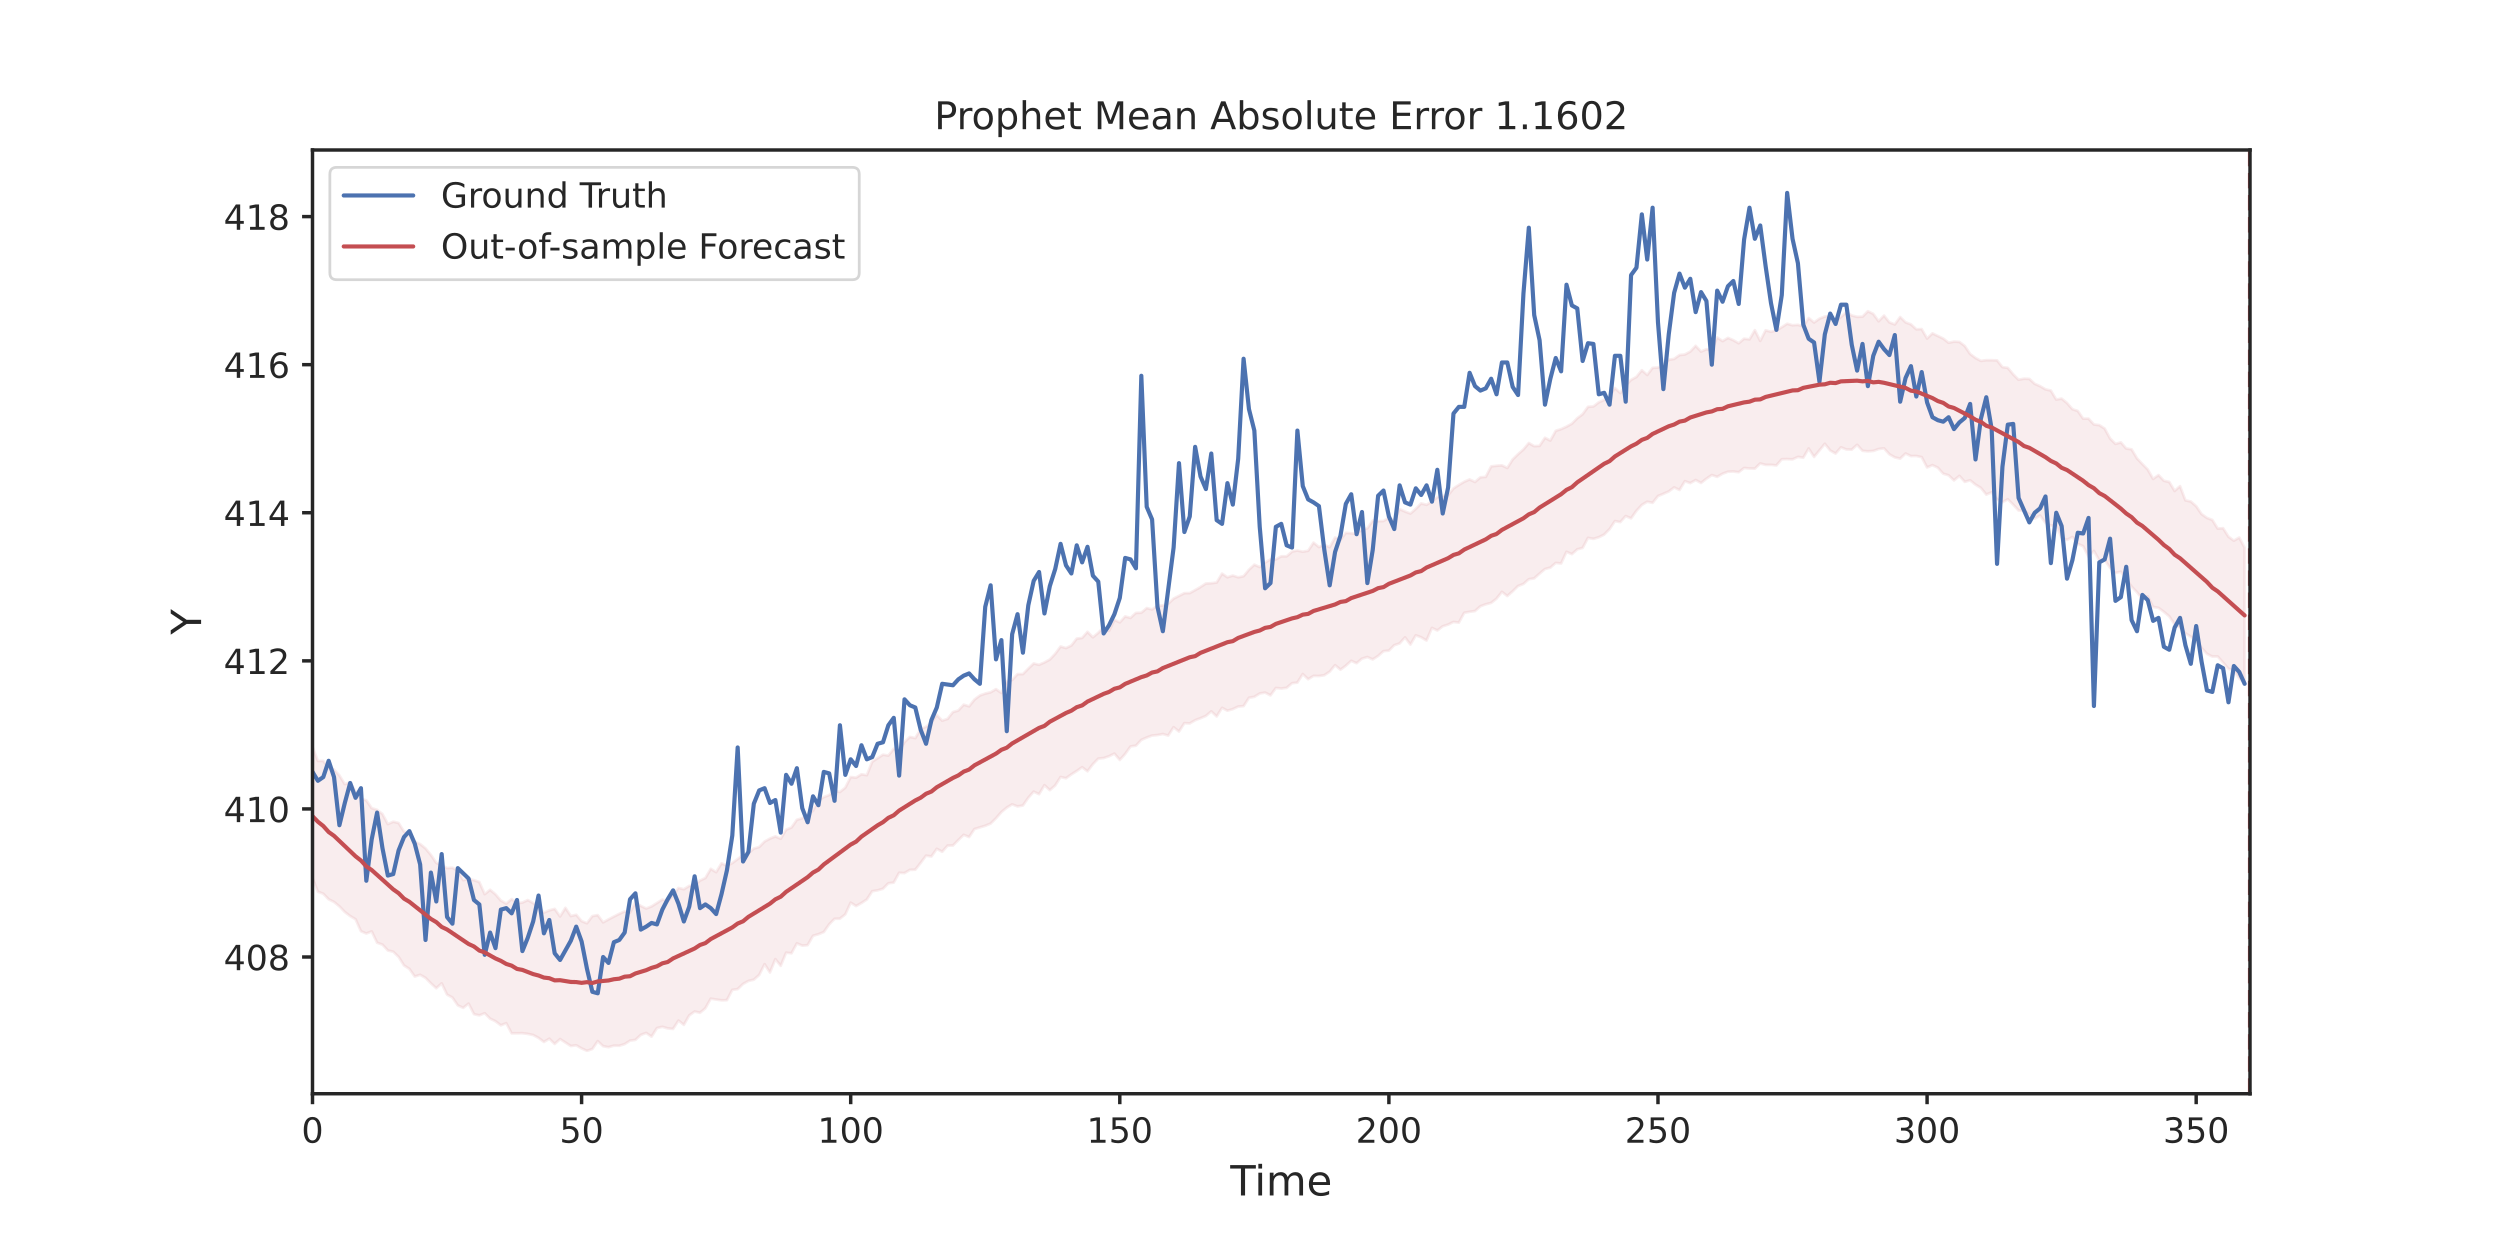 <?xml version="1.0" encoding="utf-8" standalone="no"?>
<!DOCTYPE svg PUBLIC "-//W3C//DTD SVG 1.1//EN"
  "http://www.w3.org/Graphics/SVG/1.1/DTD/svg11.dtd">
<!-- Created with matplotlib (https://matplotlib.org/) -->
<svg height="360pt" version="1.1" viewBox="0 0 720 360" width="720pt" xmlns="http://www.w3.org/2000/svg" xmlns:xlink="http://www.w3.org/1999/xlink">
 <defs>
  <style type="text/css">*{stroke-linecap:butt;stroke-linejoin:round;}</style>
 </defs>
 <g id="figure_1">
  <g id="patch_1">
   <path d="M 0 360 
L 720 360 
L 720 0 
L 0 0 
z
" style="fill:#ffffff;"/>
  </g>
  <g id="axes_1">
   <g id="patch_2">
    <path d="M 90 315 
L 648 315 
L 648 43.2 
L 90 43.2 
z
" style="fill:#ffffff;"/>
   </g>
   <g id="matplotlib.axis_1">
    <g id="xtick_1">
     <g id="line2d_1">
      <defs>
       <path d="M 0 0 
L 0 3 
" id="m028493f2c7" style="stroke:#262626;"/>
      </defs>
      <g>
       <use style="fill:#262626;stroke:#262626;" x="90" xlink:href="#m028493f2c7" y="315"/>
      </g>
     </g>
     <g id="text_1">
      <!-- 0 -->
      <g style="fill:#262626;" transform="translate(86.819 329.098)scale(0.1 -0.1)">
       <defs>
        <path d="M 31.781 66.406 
Q 24.172 66.406 20.328 58.906 
Q 16.5 51.422 16.5 36.375 
Q 16.5 21.391 20.328 13.891 
Q 24.172 6.391 31.781 6.391 
Q 39.453 6.391 43.281 13.891 
Q 47.125 21.391 47.125 36.375 
Q 47.125 51.422 43.281 58.906 
Q 39.453 66.406 31.781 66.406 
z
M 31.781 74.219 
Q 44.047 74.219 50.516 64.516 
Q 56.984 54.828 56.984 36.375 
Q 56.984 17.969 50.516 8.266 
Q 44.047 -1.422 31.781 -1.422 
Q 19.531 -1.422 13.062 8.266 
Q 6.594 17.969 6.594 36.375 
Q 6.594 54.828 13.062 64.516 
Q 19.531 74.219 31.781 74.219 
z
" id="DejaVuSans-48"/>
       </defs>
       <use xlink:href="#DejaVuSans-48"/>
      </g>
     </g>
    </g>
    <g id="xtick_2">
     <g id="line2d_2">
      <g>
       <use style="fill:#262626;stroke:#262626;" x="167.5" xlink:href="#m028493f2c7" y="315"/>
      </g>
     </g>
     <g id="text_2">
      <!-- 50 -->
      <g style="fill:#262626;" transform="translate(161.137 329.098)scale(0.1 -0.1)">
       <defs>
        <path d="M 10.797 72.906 
L 49.516 72.906 
L 49.516 64.594 
L 19.828 64.594 
L 19.828 46.734 
Q 21.969 47.469 24.109 47.828 
Q 26.266 48.188 28.422 48.188 
Q 40.625 48.188 47.75 41.5 
Q 54.891 34.812 54.891 23.391 
Q 54.891 11.625 47.562 5.094 
Q 40.234 -1.422 26.906 -1.422 
Q 22.312 -1.422 17.547 -0.641 
Q 12.797 0.141 7.719 1.703 
L 7.719 11.625 
Q 12.109 9.234 16.797 8.062 
Q 21.484 6.891 26.703 6.891 
Q 35.156 6.891 40.078 11.328 
Q 45.016 15.766 45.016 23.391 
Q 45.016 31 40.078 35.438 
Q 35.156 39.891 26.703 39.891 
Q 22.75 39.891 18.812 39.016 
Q 14.891 38.141 10.797 36.281 
z
" id="DejaVuSans-53"/>
       </defs>
       <use xlink:href="#DejaVuSans-53"/>
       <use x="63.623" xlink:href="#DejaVuSans-48"/>
      </g>
     </g>
    </g>
    <g id="xtick_3">
     <g id="line2d_3">
      <g>
       <use style="fill:#262626;stroke:#262626;" x="245" xlink:href="#m028493f2c7" y="315"/>
      </g>
     </g>
     <g id="text_3">
      <!-- 100 -->
      <g style="fill:#262626;" transform="translate(235.456 329.098)scale(0.1 -0.1)">
       <defs>
        <path d="M 12.406 8.297 
L 28.516 8.297 
L 28.516 63.922 
L 10.984 60.406 
L 10.984 69.391 
L 28.422 72.906 
L 38.281 72.906 
L 38.281 8.297 
L 54.391 8.297 
L 54.391 0 
L 12.406 0 
z
" id="DejaVuSans-49"/>
       </defs>
       <use xlink:href="#DejaVuSans-49"/>
       <use x="63.623" xlink:href="#DejaVuSans-48"/>
       <use x="127.246" xlink:href="#DejaVuSans-48"/>
      </g>
     </g>
    </g>
    <g id="xtick_4">
     <g id="line2d_4">
      <g>
       <use style="fill:#262626;stroke:#262626;" x="322.5" xlink:href="#m028493f2c7" y="315"/>
      </g>
     </g>
     <g id="text_4">
      <!-- 150 -->
      <g style="fill:#262626;" transform="translate(312.956 329.098)scale(0.1 -0.1)">
       <use xlink:href="#DejaVuSans-49"/>
       <use x="63.623" xlink:href="#DejaVuSans-53"/>
       <use x="127.246" xlink:href="#DejaVuSans-48"/>
      </g>
     </g>
    </g>
    <g id="xtick_5">
     <g id="line2d_5">
      <g>
       <use style="fill:#262626;stroke:#262626;" x="400" xlink:href="#m028493f2c7" y="315"/>
      </g>
     </g>
     <g id="text_5">
      <!-- 200 -->
      <g style="fill:#262626;" transform="translate(390.456 329.098)scale(0.1 -0.1)">
       <defs>
        <path d="M 19.188 8.297 
L 53.609 8.297 
L 53.609 0 
L 7.328 0 
L 7.328 8.297 
Q 12.938 14.109 22.625 23.891 
Q 32.328 33.688 34.812 36.531 
Q 39.547 41.844 41.422 45.531 
Q 43.312 49.219 43.312 52.781 
Q 43.312 58.594 39.234 62.25 
Q 35.156 65.922 28.609 65.922 
Q 23.969 65.922 18.812 64.312 
Q 13.672 62.703 7.812 59.422 
L 7.812 69.391 
Q 13.766 71.781 18.938 73 
Q 24.125 74.219 28.422 74.219 
Q 39.75 74.219 46.484 68.547 
Q 53.219 62.891 53.219 53.422 
Q 53.219 48.922 51.531 44.891 
Q 49.859 40.875 45.406 35.406 
Q 44.188 33.984 37.641 27.219 
Q 31.109 20.453 19.188 8.297 
z
" id="DejaVuSans-50"/>
       </defs>
       <use xlink:href="#DejaVuSans-50"/>
       <use x="63.623" xlink:href="#DejaVuSans-48"/>
       <use x="127.246" xlink:href="#DejaVuSans-48"/>
      </g>
     </g>
    </g>
    <g id="xtick_6">
     <g id="line2d_6">
      <g>
       <use style="fill:#262626;stroke:#262626;" x="477.5" xlink:href="#m028493f2c7" y="315"/>
      </g>
     </g>
     <g id="text_6">
      <!-- 250 -->
      <g style="fill:#262626;" transform="translate(467.956 329.098)scale(0.1 -0.1)">
       <use xlink:href="#DejaVuSans-50"/>
       <use x="63.623" xlink:href="#DejaVuSans-53"/>
       <use x="127.246" xlink:href="#DejaVuSans-48"/>
      </g>
     </g>
    </g>
    <g id="xtick_7">
     <g id="line2d_7">
      <g>
       <use style="fill:#262626;stroke:#262626;" x="555" xlink:href="#m028493f2c7" y="315"/>
      </g>
     </g>
     <g id="text_7">
      <!-- 300 -->
      <g style="fill:#262626;" transform="translate(545.456 329.098)scale(0.1 -0.1)">
       <defs>
        <path d="M 40.578 39.312 
Q 47.656 37.797 51.625 33 
Q 55.609 28.219 55.609 21.188 
Q 55.609 10.406 48.188 4.484 
Q 40.766 -1.422 27.094 -1.422 
Q 22.516 -1.422 17.656 -0.516 
Q 12.797 0.391 7.625 2.203 
L 7.625 11.719 
Q 11.719 9.328 16.594 8.109 
Q 21.484 6.891 26.812 6.891 
Q 36.078 6.891 40.938 10.547 
Q 45.797 14.203 45.797 21.188 
Q 45.797 27.641 41.281 31.266 
Q 36.766 34.906 28.719 34.906 
L 20.219 34.906 
L 20.219 43.016 
L 29.109 43.016 
Q 36.375 43.016 40.234 45.922 
Q 44.094 48.828 44.094 54.297 
Q 44.094 59.906 40.109 62.906 
Q 36.141 65.922 28.719 65.922 
Q 24.656 65.922 20.016 65.031 
Q 15.375 64.156 9.812 62.312 
L 9.812 71.094 
Q 15.438 72.656 20.344 73.438 
Q 25.25 74.219 29.594 74.219 
Q 40.828 74.219 47.359 69.109 
Q 53.906 64.016 53.906 55.328 
Q 53.906 49.266 50.438 45.094 
Q 46.969 40.922 40.578 39.312 
z
" id="DejaVuSans-51"/>
       </defs>
       <use xlink:href="#DejaVuSans-51"/>
       <use x="63.623" xlink:href="#DejaVuSans-48"/>
       <use x="127.246" xlink:href="#DejaVuSans-48"/>
      </g>
     </g>
    </g>
    <g id="xtick_8">
     <g id="line2d_8">
      <g>
       <use style="fill:#262626;stroke:#262626;" x="632.5" xlink:href="#m028493f2c7" y="315"/>
      </g>
     </g>
     <g id="text_8">
      <!-- 350 -->
      <g style="fill:#262626;" transform="translate(622.956 329.098)scale(0.1 -0.1)">
       <use xlink:href="#DejaVuSans-51"/>
       <use x="63.623" xlink:href="#DejaVuSans-53"/>
       <use x="127.246" xlink:href="#DejaVuSans-48"/>
      </g>
     </g>
    </g>
    <g id="text_9">
     <!-- Time -->
     <g style="fill:#262626;" transform="translate(354.32 344.296)scale(0.12 -0.12)">
      <defs>
       <path d="M -0.297 72.906 
L 61.375 72.906 
L 61.375 64.594 
L 35.5 64.594 
L 35.5 0 
L 25.594 0 
L 25.594 64.594 
L -0.297 64.594 
z
" id="DejaVuSans-84"/>
       <path d="M 9.422 54.688 
L 18.406 54.688 
L 18.406 0 
L 9.422 0 
z
M 9.422 75.984 
L 18.406 75.984 
L 18.406 64.594 
L 9.422 64.594 
z
" id="DejaVuSans-105"/>
       <path d="M 52 44.188 
Q 55.375 50.25 60.062 53.125 
Q 64.75 56 71.094 56 
Q 79.641 56 84.281 50.016 
Q 88.922 44.047 88.922 33.016 
L 88.922 0 
L 79.891 0 
L 79.891 32.719 
Q 79.891 40.578 77.094 44.375 
Q 74.312 48.188 68.609 48.188 
Q 61.625 48.188 57.562 43.547 
Q 53.516 38.922 53.516 30.906 
L 53.516 0 
L 44.484 0 
L 44.484 32.719 
Q 44.484 40.625 41.703 44.406 
Q 38.922 48.188 33.109 48.188 
Q 26.219 48.188 22.156 43.531 
Q 18.109 38.875 18.109 30.906 
L 18.109 0 
L 9.078 0 
L 9.078 54.688 
L 18.109 54.688 
L 18.109 46.188 
Q 21.188 51.219 25.484 53.609 
Q 29.781 56 35.688 56 
Q 41.656 56 45.828 52.969 
Q 50 49.953 52 44.188 
z
" id="DejaVuSans-109"/>
       <path d="M 56.203 29.594 
L 56.203 25.203 
L 14.891 25.203 
Q 15.484 15.922 20.484 11.062 
Q 25.484 6.203 34.422 6.203 
Q 39.594 6.203 44.453 7.469 
Q 49.312 8.734 54.109 11.281 
L 54.109 2.781 
Q 49.266 0.734 44.188 -0.344 
Q 39.109 -1.422 33.891 -1.422 
Q 20.797 -1.422 13.156 6.188 
Q 5.516 13.812 5.516 26.812 
Q 5.516 40.234 12.766 48.109 
Q 20.016 56 32.328 56 
Q 43.359 56 49.781 48.891 
Q 56.203 41.797 56.203 29.594 
z
M 47.219 32.234 
Q 47.125 39.594 43.094 43.984 
Q 39.062 48.391 32.422 48.391 
Q 24.906 48.391 20.391 44.141 
Q 15.875 39.891 15.188 32.172 
z
" id="DejaVuSans-101"/>
      </defs>
      <use xlink:href="#DejaVuSans-84"/>
      <use x="57.959" xlink:href="#DejaVuSans-105"/>
      <use x="85.742" xlink:href="#DejaVuSans-109"/>
      <use x="183.154" xlink:href="#DejaVuSans-101"/>
     </g>
    </g>
   </g>
   <g id="matplotlib.axis_2">
    <g id="ytick_1">
     <g id="line2d_9">
      <defs>
       <path d="M 0 0 
L -3 0 
" id="m255328a91a" style="stroke:#262626;"/>
      </defs>
      <g>
       <use style="fill:#262626;stroke:#262626;" x="90" xlink:href="#m255328a91a" y="275.617"/>
      </g>
     </g>
     <g id="text_10">
      <!-- 408 -->
      <g style="fill:#262626;" transform="translate(64.412 279.416)scale(0.1 -0.1)">
       <defs>
        <path d="M 37.797 64.312 
L 12.891 25.391 
L 37.797 25.391 
z
M 35.203 72.906 
L 47.609 72.906 
L 47.609 25.391 
L 58.016 25.391 
L 58.016 17.188 
L 47.609 17.188 
L 47.609 0 
L 37.797 0 
L 37.797 17.188 
L 4.891 17.188 
L 4.891 26.703 
z
" id="DejaVuSans-52"/>
        <path d="M 31.781 34.625 
Q 24.75 34.625 20.719 30.859 
Q 16.703 27.094 16.703 20.516 
Q 16.703 13.922 20.719 10.156 
Q 24.75 6.391 31.781 6.391 
Q 38.812 6.391 42.859 10.172 
Q 46.922 13.969 46.922 20.516 
Q 46.922 27.094 42.891 30.859 
Q 38.875 34.625 31.781 34.625 
z
M 21.922 38.812 
Q 15.578 40.375 12.031 44.719 
Q 8.5 49.078 8.5 55.328 
Q 8.5 64.062 14.719 69.141 
Q 20.953 74.219 31.781 74.219 
Q 42.672 74.219 48.875 69.141 
Q 55.078 64.062 55.078 55.328 
Q 55.078 49.078 51.531 44.719 
Q 48 40.375 41.703 38.812 
Q 48.828 37.156 52.797 32.312 
Q 56.781 27.484 56.781 20.516 
Q 56.781 9.906 50.312 4.234 
Q 43.844 -1.422 31.781 -1.422 
Q 19.734 -1.422 13.25 4.234 
Q 6.781 9.906 6.781 20.516 
Q 6.781 27.484 10.781 32.312 
Q 14.797 37.156 21.922 38.812 
z
M 18.312 54.391 
Q 18.312 48.734 21.844 45.562 
Q 25.391 42.391 31.781 42.391 
Q 38.141 42.391 41.719 45.562 
Q 45.312 48.734 45.312 54.391 
Q 45.312 60.062 41.719 63.234 
Q 38.141 66.406 31.781 66.406 
Q 25.391 66.406 21.844 63.234 
Q 18.312 60.062 18.312 54.391 
z
" id="DejaVuSans-56"/>
       </defs>
       <use xlink:href="#DejaVuSans-52"/>
       <use x="63.623" xlink:href="#DejaVuSans-48"/>
       <use x="127.246" xlink:href="#DejaVuSans-56"/>
      </g>
     </g>
    </g>
    <g id="ytick_2">
     <g id="line2d_10">
      <g>
       <use style="fill:#262626;stroke:#262626;" x="90" xlink:href="#m255328a91a" y="232.969"/>
      </g>
     </g>
     <g id="text_11">
      <!-- 410 -->
      <g style="fill:#262626;" transform="translate(64.412 236.768)scale(0.1 -0.1)">
       <use xlink:href="#DejaVuSans-52"/>
       <use x="63.623" xlink:href="#DejaVuSans-49"/>
       <use x="127.246" xlink:href="#DejaVuSans-48"/>
      </g>
     </g>
    </g>
    <g id="ytick_3">
     <g id="line2d_11">
      <g>
       <use style="fill:#262626;stroke:#262626;" x="90" xlink:href="#m255328a91a" y="190.321"/>
      </g>
     </g>
     <g id="text_12">
      <!-- 412 -->
      <g style="fill:#262626;" transform="translate(64.412 194.121)scale(0.1 -0.1)">
       <use xlink:href="#DejaVuSans-52"/>
       <use x="63.623" xlink:href="#DejaVuSans-49"/>
       <use x="127.246" xlink:href="#DejaVuSans-50"/>
      </g>
     </g>
    </g>
    <g id="ytick_4">
     <g id="line2d_12">
      <g>
       <use style="fill:#262626;stroke:#262626;" x="90" xlink:href="#m255328a91a" y="147.674"/>
      </g>
     </g>
     <g id="text_13">
      <!-- 414 -->
      <g style="fill:#262626;" transform="translate(64.412 151.473)scale(0.1 -0.1)">
       <use xlink:href="#DejaVuSans-52"/>
       <use x="63.623" xlink:href="#DejaVuSans-49"/>
       <use x="127.246" xlink:href="#DejaVuSans-52"/>
      </g>
     </g>
    </g>
    <g id="ytick_5">
     <g id="line2d_13">
      <g>
       <use style="fill:#262626;stroke:#262626;" x="90" xlink:href="#m255328a91a" y="105.026"/>
      </g>
     </g>
     <g id="text_14">
      <!-- 416 -->
      <g style="fill:#262626;" transform="translate(64.412 108.825)scale(0.1 -0.1)">
       <defs>
        <path d="M 33.016 40.375 
Q 26.375 40.375 22.484 35.828 
Q 18.609 31.297 18.609 23.391 
Q 18.609 15.531 22.484 10.953 
Q 26.375 6.391 33.016 6.391 
Q 39.656 6.391 43.531 10.953 
Q 47.406 15.531 47.406 23.391 
Q 47.406 31.297 43.531 35.828 
Q 39.656 40.375 33.016 40.375 
z
M 52.594 71.297 
L 52.594 62.312 
Q 48.875 64.062 45.094 64.984 
Q 41.312 65.922 37.594 65.922 
Q 27.828 65.922 22.672 59.328 
Q 17.531 52.734 16.797 39.406 
Q 19.672 43.656 24.016 45.922 
Q 28.375 48.188 33.594 48.188 
Q 44.578 48.188 50.953 41.516 
Q 57.328 34.859 57.328 23.391 
Q 57.328 12.156 50.688 5.359 
Q 44.047 -1.422 33.016 -1.422 
Q 20.359 -1.422 13.672 8.266 
Q 6.984 17.969 6.984 36.375 
Q 6.984 53.656 15.188 63.938 
Q 23.391 74.219 37.203 74.219 
Q 40.922 74.219 44.703 73.484 
Q 48.484 72.75 52.594 71.297 
z
" id="DejaVuSans-54"/>
       </defs>
       <use xlink:href="#DejaVuSans-52"/>
       <use x="63.623" xlink:href="#DejaVuSans-49"/>
       <use x="127.246" xlink:href="#DejaVuSans-54"/>
      </g>
     </g>
    </g>
    <g id="ytick_6">
     <g id="line2d_14">
      <g>
       <use style="fill:#262626;stroke:#262626;" x="90" xlink:href="#m255328a91a" y="62.378"/>
      </g>
     </g>
     <g id="text_15">
      <!-- 418 -->
      <g style="fill:#262626;" transform="translate(64.412 66.177)scale(0.1 -0.1)">
       <use xlink:href="#DejaVuSans-52"/>
       <use x="63.623" xlink:href="#DejaVuSans-49"/>
       <use x="127.246" xlink:href="#DejaVuSans-56"/>
      </g>
     </g>
    </g>
    <g id="text_16">
     <!-- Y -->
     <g style="fill:#262626;" transform="translate(57.917 182.765)rotate(-90)scale(0.12 -0.12)">
      <defs>
       <path d="M -0.203 72.906 
L 10.406 72.906 
L 30.609 42.922 
L 50.688 72.906 
L 61.281 72.906 
L 35.5 34.719 
L 35.5 0 
L 25.594 0 
L 25.594 34.719 
z
" id="DejaVuSans-89"/>
      </defs>
      <use xlink:href="#DejaVuSans-89"/>
     </g>
    </g>
   </g>
   <g id="PolyCollection_1">
    <defs>
     <path d="M 90 -107.072 
L 90 -144.916 
L 91.55 -140.842 
L 93.1 -140.851 
L 94.65 -138.796 
L 96.2 -138.374 
L 97.75 -136.681 
L 99.3 -134.175 
L 100.85 -134.666 
L 102.4 -132.023 
L 103.95 -129.993 
L 105.5 -129.5 
L 107.05 -127.251 
L 108.6 -126.768 
L 110.15 -125.56 
L 111.7 -122.652 
L 113.25 -123.35 
L 114.8 -122.977 
L 116.35 -120.514 
L 117.9 -120.158 
L 119.45 -117.595 
L 121 -116.905 
L 122.55 -115.665 
L 124.1 -113.783 
L 125.65 -111.476 
L 127.2 -110.869 
L 128.75 -109.987 
L 130.3 -110.098 
L 131.85 -109.244 
L 133.4 -106.515 
L 134.95 -106.893 
L 136.5 -106.508 
L 138.05 -105.98 
L 139.6 -102.487 
L 141.15 -103.743 
L 142.7 -102.44 
L 144.25 -100.647 
L 145.8 -99.764 
L 147.35 -101.068 
L 148.9 -99.887 
L 150.45 -100.056 
L 152 -100.785 
L 153.55 -99.924 
L 155.1 -98.694 
L 156.65 -97.177 
L 158.2 -97.812 
L 159.75 -98.237 
L 161.3 -96.066 
L 162.85 -98.546 
L 164.4 -96.178 
L 165.95 -96.538 
L 167.5 -94.727 
L 169.05 -94.109 
L 170.6 -96.171 
L 172.15 -96.446 
L 173.7 -94.358 
L 175.25 -95.213 
L 176.8 -96.028 
L 178.35 -96.817 
L 179.9 -97.52 
L 181.45 -97.163 
L 183 -100.151 
L 184.55 -99.1 
L 186.1 -98.354 
L 187.65 -98.952 
L 189.2 -99.94 
L 190.75 -100.923 
L 192.3 -100.459 
L 193.85 -102.149 
L 195.4 -104.276 
L 196.95 -103.896 
L 198.5 -104.867 
L 200.05 -104.979 
L 201.6 -106.397 
L 203.15 -107.139 
L 204.7 -109.777 
L 206.25 -108.816 
L 207.8 -111.381 
L 209.35 -110.645 
L 210.9 -111.441 
L 212.45 -112.595 
L 214 -113.737 
L 215.55 -114.274 
L 217.1 -115.609 
L 218.65 -116.064 
L 220.2 -117.649 
L 221.75 -118.483 
L 223.3 -119.111 
L 224.85 -118.442 
L 226.4 -121.056 
L 227.95 -121.677 
L 229.5 -123.906 
L 231.05 -124.342 
L 232.6 -125.526 
L 234.15 -126.507 
L 235.7 -129.536 
L 237.25 -130.42 
L 238.8 -131.037 
L 240.35 -132.289 
L 241.9 -131.909 
L 243.45 -133.151 
L 245 -136.209 
L 246.55 -136.038 
L 248.1 -137.011 
L 249.65 -136.747 
L 251.2 -140.634 
L 252.75 -141.643 
L 254.3 -142.64 
L 255.85 -142.394 
L 257.4 -144.366 
L 258.95 -143.687 
L 260.5 -146.272 
L 262.05 -147.756 
L 263.6 -147.424 
L 265.15 -149.971 
L 266.7 -150.704 
L 268.25 -151.899 
L 269.8 -154.094 
L 271.35 -152.443 
L 272.9 -152.966 
L 274.45 -154.934 
L 276 -155.371 
L 277.55 -157.055 
L 279.1 -156.57 
L 280.65 -158.524 
L 282.2 -159.689 
L 283.75 -160.246 
L 285.3 -160.623 
L 286.85 -161.53 
L 288.4 -160.431 
L 289.95 -163.828 
L 291.5 -164.15 
L 293.05 -165.851 
L 294.6 -165.861 
L 296.15 -167.433 
L 297.7 -168.915 
L 299.25 -168.539 
L 300.8 -169.216 
L 302.35 -170.064 
L 303.9 -171.699 
L 305.45 -173.802 
L 307 -173.359 
L 308.55 -174.09 
L 310.1 -176.08 
L 311.65 -176.265 
L 313.2 -178.024 
L 314.75 -176.465 
L 316.3 -177.743 
L 317.85 -179.381 
L 319.4 -178.283 
L 320.95 -181.462 
L 322.5 -180.75 
L 324.05 -182.465 
L 325.6 -182.051 
L 327.15 -183.495 
L 328.7 -183.535 
L 330.25 -184.869 
L 331.8 -184.489 
L 333.35 -185.473 
L 334.9 -185.645 
L 336.45 -186.131 
L 338 -187.599 
L 339.55 -188.383 
L 341.1 -189.167 
L 342.65 -189.193 
L 344.2 -190.056 
L 345.75 -190.941 
L 347.3 -191.958 
L 348.85 -192.024 
L 350.4 -192.232 
L 351.95 -194.8 
L 353.5 -193.746 
L 355.05 -194.233 
L 356.6 -193.735 
L 358.15 -194.046 
L 359.7 -195.905 
L 361.25 -197.362 
L 362.8 -196.695 
L 364.35 -197.984 
L 365.9 -198.914 
L 367.45 -198.884 
L 369 -199.776 
L 370.55 -199.767 
L 372.1 -201.147 
L 373.65 -201.455 
L 375.2 -201.111 
L 376.75 -201.385 
L 378.3 -203.728 
L 379.85 -202.442 
L 381.4 -203.085 
L 382.95 -202.421 
L 384.5 -205.195 
L 386.05 -204.513 
L 387.6 -206.534 
L 389.15 -206.407 
L 390.7 -206.231 
L 392.25 -207.526 
L 393.8 -207.832 
L 395.35 -210.066 
L 396.9 -209.895 
L 398.45 -209.95 
L 400 -210.905 
L 401.55 -210.136 
L 403.1 -213.363 
L 404.65 -212.681 
L 406.2 -212.093 
L 407.75 -213.441 
L 409.3 -215.021 
L 410.85 -214.614 
L 412.4 -215.58 
L 413.95 -216.807 
L 415.5 -217.157 
L 417.05 -217.37 
L 418.6 -219.314 
L 420.15 -220.341 
L 421.7 -221.254 
L 423.25 -221.927 
L 424.8 -221.187 
L 426.35 -222.531 
L 427.9 -222.663 
L 429.45 -225.668 
L 431 -225.866 
L 432.55 -225.97 
L 434.1 -225.223 
L 435.65 -227.674 
L 437.2 -229.197 
L 438.75 -230.558 
L 440.3 -232.405 
L 441.85 -231.501 
L 443.4 -231.597 
L 444.95 -233.916 
L 446.5 -233.117 
L 448.05 -235.919 
L 449.6 -236.41 
L 451.15 -237.118 
L 452.7 -237.972 
L 454.25 -239.547 
L 455.8 -240.716 
L 457.35 -242.849 
L 458.9 -242.935 
L 460.45 -244.134 
L 462 -244.826 
L 463.55 -245.823 
L 465.1 -248.248 
L 466.65 -246.795 
L 468.2 -249.001 
L 469.75 -250.595 
L 471.3 -251.451 
L 472.85 -253.372 
L 474.4 -252.014 
L 475.95 -254.06 
L 477.5 -254.146 
L 479.05 -254.861 
L 480.6 -256.376 
L 482.15 -256.628 
L 483.7 -257.738 
L 485.25 -257.913 
L 486.8 -258.745 
L 488.35 -260.407 
L 489.9 -258.737 
L 491.45 -259.416 
L 493 -259.259 
L 494.55 -262.797 
L 496.1 -261.758 
L 497.65 -262.685 
L 499.2 -262.022 
L 500.75 -261.138 
L 502.3 -262.457 
L 503.85 -262.262 
L 505.4 -264.919 
L 506.95 -261.826 
L 508.5 -264.873 
L 510.05 -264.445 
L 511.6 -264.857 
L 513.15 -265.754 
L 514.7 -266.755 
L 516.25 -266.323 
L 517.8 -266.448 
L 519.35 -265.936 
L 520.9 -268.412 
L 522.45 -267.114 
L 524 -268.22 
L 525.55 -268.85 
L 527.1 -268.956 
L 528.65 -267.362 
L 530.2 -268.702 
L 531.75 -270.116 
L 533.3 -269.144 
L 534.85 -268.752 
L 536.4 -268.795 
L 537.95 -270.362 
L 539.5 -269.6 
L 541.05 -267.476 
L 542.6 -269.105 
L 544.15 -267.161 
L 545.7 -266.551 
L 547.25 -268.696 
L 548.8 -267.165 
L 550.35 -266.596 
L 551.9 -265.16 
L 553.45 -265.221 
L 555 -262.504 
L 556.55 -263.991 
L 558.1 -263.232 
L 559.65 -262.495 
L 561.2 -261.29 
L 562.75 -261.618 
L 564.3 -261.533 
L 565.85 -260.362 
L 567.4 -258.052 
L 568.95 -256.901 
L 570.5 -256.067 
L 572.05 -256.273 
L 573.6 -256.26 
L 575.15 -256.21 
L 576.7 -254.266 
L 578.25 -254.055 
L 579.8 -252.192 
L 581.35 -250.639 
L 582.9 -250.934 
L 584.45 -250.888 
L 586 -249.456 
L 587.55 -248.778 
L 589.1 -247.879 
L 590.65 -247.513 
L 592.2 -244.937 
L 593.75 -245.195 
L 595.3 -243.931 
L 596.85 -242.155 
L 598.4 -241.64 
L 599.95 -239.436 
L 601.5 -239.434 
L 603.05 -237.744 
L 604.6 -237.557 
L 606.15 -236.576 
L 607.7 -233.721 
L 609.25 -232.159 
L 610.8 -232.596 
L 612.35 -230.831 
L 613.9 -230.592 
L 615.45 -227.998 
L 617 -226.342 
L 618.55 -224.781 
L 620.1 -222.074 
L 621.65 -223.166 
L 623.2 -221.535 
L 624.75 -221.193 
L 626.3 -218.599 
L 627.85 -219.998 
L 629.4 -215.907 
L 630.95 -215.567 
L 632.5 -214.219 
L 634.05 -211.949 
L 635.6 -210.849 
L 637.15 -210.254 
L 638.7 -207.768 
L 640.25 -207.881 
L 641.8 -205.439 
L 643.35 -204.291 
L 644.9 -205.188 
L 646.45 -202.287 
L 646.45 -163.336 
L 646.45 -163.336 
L 644.9 -164.566 
L 643.35 -167.042 
L 641.8 -167.375 
L 640.25 -169.188 
L 638.7 -170.928 
L 637.15 -170.908 
L 635.6 -171.704 
L 634.05 -173.376 
L 632.5 -175.628 
L 630.95 -176.64 
L 629.4 -177.616 
L 627.85 -179.262 
L 626.3 -180.16 
L 624.75 -182.499 
L 623.2 -183.796 
L 621.65 -184.931 
L 620.1 -185.182 
L 618.55 -188.249 
L 617 -187.434 
L 615.45 -189.449 
L 613.9 -191.067 
L 612.35 -193.274 
L 610.8 -195.342 
L 609.25 -194.983 
L 607.7 -196.465 
L 606.15 -198.805 
L 604.6 -198.555 
L 603.05 -201.333 
L 601.5 -199.656 
L 599.95 -202.682 
L 598.4 -203.386 
L 596.85 -205.341 
L 595.3 -204.497 
L 593.75 -205.145 
L 592.2 -208.672 
L 590.65 -208.622 
L 589.1 -209.417 
L 587.55 -211.522 
L 586 -210.632 
L 584.45 -211.906 
L 582.9 -212.91 
L 581.35 -212.978 
L 579.8 -214.654 
L 578.25 -216.213 
L 576.7 -215.35 
L 575.15 -216.171 
L 573.6 -218.211 
L 572.05 -217.558 
L 570.5 -219.488 
L 568.95 -220.418 
L 567.4 -221.672 
L 565.85 -221.232 
L 564.3 -222.95 
L 562.75 -221.636 
L 561.2 -223.11 
L 559.65 -223.568 
L 558.1 -225.302 
L 556.55 -226.036 
L 555 -225.374 
L 553.45 -228.336 
L 551.9 -228.676 
L 550.35 -228.655 
L 548.8 -229.395 
L 547.25 -227.908 
L 545.7 -228.271 
L 544.15 -229.158 
L 542.6 -230.861 
L 541.05 -230.679 
L 539.5 -230.126 
L 537.95 -230.017 
L 536.4 -230.173 
L 534.85 -231.89 
L 533.3 -230.497 
L 531.75 -230.558 
L 530.2 -231.164 
L 528.65 -229.38 
L 527.1 -230.257 
L 525.55 -232.194 
L 524 -230.279 
L 522.45 -228.408 
L 520.9 -230.832 
L 519.35 -228.184 
L 517.8 -228.414 
L 516.25 -227.704 
L 514.7 -227.771 
L 513.15 -227.739 
L 511.6 -225.956 
L 510.05 -226.125 
L 508.5 -226.116 
L 506.95 -226.523 
L 505.4 -225.032 
L 503.85 -225.07 
L 502.3 -225.219 
L 500.75 -224.005 
L 499.2 -224.207 
L 497.65 -224.143 
L 496.1 -223.567 
L 494.55 -222.667 
L 493 -223.182 
L 491.45 -222.134 
L 489.9 -220.911 
L 488.35 -221.746 
L 486.8 -220.866 
L 485.25 -221.42 
L 483.7 -218.885 
L 482.15 -219.621 
L 480.6 -218.458 
L 479.05 -217.778 
L 477.5 -217.138 
L 475.95 -215.191 
L 474.4 -215.51 
L 472.85 -214.581 
L 471.3 -212.895 
L 469.75 -210.717 
L 468.2 -211.372 
L 466.65 -209.635 
L 465.1 -209.919 
L 463.55 -207.598 
L 462 -206.041 
L 460.45 -205.265 
L 458.9 -204.803 
L 457.35 -205.09 
L 455.8 -202.201 
L 454.25 -201.787 
L 452.7 -200.406 
L 451.15 -201.069 
L 449.6 -197.719 
L 448.05 -197.88 
L 446.5 -196.532 
L 444.95 -196.112 
L 443.4 -194.809 
L 441.85 -193.433 
L 440.3 -193.182 
L 438.75 -191.823 
L 437.2 -191.233 
L 435.65 -189.708 
L 434.1 -188.343 
L 432.55 -189.548 
L 431 -187.588 
L 429.45 -186.362 
L 427.9 -185.961 
L 426.35 -185.389 
L 424.8 -184.019 
L 423.25 -183.798 
L 421.7 -183.517 
L 420.15 -180.689 
L 418.6 -180.878 
L 417.05 -180.113 
L 415.5 -179.625 
L 413.95 -178.425 
L 412.4 -179.165 
L 410.85 -175.535 
L 409.3 -176.453 
L 407.75 -177.029 
L 406.2 -174.37 
L 404.65 -176.431 
L 403.1 -174.699 
L 401.55 -174.18 
L 400 -172.624 
L 398.45 -172.464 
L 396.9 -171.086 
L 395.35 -170.089 
L 393.8 -170.774 
L 392.25 -170.309 
L 390.7 -169.001 
L 389.15 -169.685 
L 387.6 -168.264 
L 386.05 -167.124 
L 384.5 -168.435 
L 382.95 -166.564 
L 381.4 -165.526 
L 379.85 -165.311 
L 378.3 -165.348 
L 376.75 -164.385 
L 375.2 -165.871 
L 373.65 -163.411 
L 372.1 -163.234 
L 370.55 -161.899 
L 369 -161.7 
L 367.45 -161.864 
L 365.9 -159.732 
L 364.35 -160.538 
L 362.8 -160.268 
L 361.25 -159.308 
L 359.7 -159.036 
L 358.15 -156.638 
L 356.6 -156.503 
L 355.05 -155.772 
L 353.5 -155.324 
L 351.95 -156.14 
L 350.4 -153.661 
L 348.85 -155.128 
L 347.3 -153.815 
L 345.75 -153.152 
L 344.2 -152.578 
L 342.65 -151.648 
L 341.1 -151.73 
L 339.55 -149.319 
L 338 -150.559 
L 336.45 -148.157 
L 334.9 -148.599 
L 333.35 -148.299 
L 331.8 -148.161 
L 330.25 -147.583 
L 328.7 -146.901 
L 327.15 -145.245 
L 325.6 -145.024 
L 324.05 -142.848 
L 322.5 -141.13 
L 320.95 -142.96 
L 319.4 -142.195 
L 317.85 -141.68 
L 316.3 -141.513 
L 314.75 -139.916 
L 313.2 -137.872 
L 311.65 -139.036 
L 310.1 -137.95 
L 308.55 -136.974 
L 307 -135.866 
L 305.45 -136.222 
L 303.9 -133.78 
L 302.35 -132.434 
L 300.8 -133.863 
L 299.25 -131.267 
L 297.7 -132.012 
L 296.15 -130.24 
L 294.6 -128.02 
L 293.05 -127.749 
L 291.5 -128.341 
L 289.95 -127.415 
L 288.4 -126.11 
L 286.85 -124.349 
L 285.3 -122.81 
L 283.75 -122.17 
L 282.2 -121.706 
L 280.65 -121.241 
L 279.1 -118.931 
L 277.55 -119.562 
L 276 -118.062 
L 274.45 -116.488 
L 272.9 -116.464 
L 271.35 -114.692 
L 269.8 -115.54 
L 268.25 -113.336 
L 266.7 -113.571 
L 265.15 -111.488 
L 263.6 -109.521 
L 262.05 -109.484 
L 260.5 -108.554 
L 258.95 -108.637 
L 257.4 -105.819 
L 255.85 -105.609 
L 254.3 -104.035 
L 252.75 -103.585 
L 251.2 -103.321 
L 249.65 -100.944 
L 248.1 -99.938 
L 246.55 -99.057 
L 245 -100.034 
L 243.45 -96.671 
L 241.9 -95.426 
L 240.35 -95.386 
L 238.8 -93.781 
L 237.25 -91.572 
L 235.7 -90.944 
L 234.15 -90.494 
L 232.6 -87.793 
L 231.05 -87.655 
L 229.5 -88.32 
L 227.95 -85.456 
L 226.4 -85.631 
L 224.85 -81.837 
L 223.3 -83.765 
L 221.75 -79.924 
L 220.2 -82.308 
L 218.65 -79.211 
L 217.1 -77.848 
L 215.55 -77.488 
L 214 -76.623 
L 212.45 -75.13 
L 210.9 -74.917 
L 209.35 -71.95 
L 207.8 -71.912 
L 206.25 -72.134 
L 204.7 -72.378 
L 203.15 -69.627 
L 201.6 -68.328 
L 200.05 -68.679 
L 198.5 -67.562 
L 196.95 -64.834 
L 195.4 -66.075 
L 193.85 -63.66 
L 192.3 -63.83 
L 190.75 -64.277 
L 189.2 -63.919 
L 187.65 -61.45 
L 186.1 -62.512 
L 184.55 -61.94 
L 183 -60.511 
L 181.45 -60.292 
L 179.9 -59.301 
L 178.35 -58.814 
L 176.8 -58.856 
L 175.25 -58.41 
L 173.7 -58.699 
L 172.15 -60.157 
L 170.6 -57.886 
L 169.05 -57.355 
L 167.5 -58.05 
L 165.95 -58.958 
L 164.4 -58.748 
L 162.85 -59.746 
L 161.3 -60.744 
L 159.75 -59.337 
L 158.2 -60.856 
L 156.65 -59.905 
L 155.1 -61.083 
L 153.55 -61.91 
L 152 -62.238 
L 150.45 -62.439 
L 148.9 -62.413 
L 147.35 -62.387 
L 145.8 -65.322 
L 144.25 -64.71 
L 142.7 -65.874 
L 141.15 -66.619 
L 139.6 -68.188 
L 138.05 -67.569 
L 136.5 -67.927 
L 134.95 -70.957 
L 133.4 -69.735 
L 131.85 -70.448 
L 130.3 -72.707 
L 128.75 -73.544 
L 127.2 -76.787 
L 125.65 -75.393 
L 124.1 -76.801 
L 122.55 -78.371 
L 121 -79.259 
L 119.45 -78.757 
L 117.9 -80.95 
L 116.35 -81.948 
L 114.8 -84.415 
L 113.25 -85.906 
L 111.7 -86.264 
L 110.15 -87.944 
L 108.6 -88.487 
L 107.05 -91.745 
L 105.5 -91.145 
L 103.95 -91.801 
L 102.4 -95.251 
L 100.85 -96.172 
L 99.3 -97.349 
L 97.75 -98.971 
L 96.2 -100.228 
L 94.65 -101.006 
L 93.1 -102.601 
L 91.55 -103.186 
L 90 -107.072 
z
" id="m9b9fce67d4" style="stroke:#c44e52;stroke-opacity:0.1;stroke-width:0.8;"/>
    </defs>
    <g clip-path="url(#pd0d7eeb2c7)">
     <use style="fill:#c44e52;fill-opacity:0.1;stroke:#c44e52;stroke-opacity:0.1;stroke-width:0.8;" x="0" xlink:href="#m9b9fce67d4" y="360"/>
    </g>
   </g>
   <g id="line2d_15">
    <path clip-path="url(#pd0d7eeb2c7)" d="M 90 222.307 
L 91.55 224.866 
L 93.1 223.8 
L 94.65 219.109 
L 96.2 223.8 
L 97.75 237.66 
L 99.3 231.263 
L 100.85 225.506 
L 102.4 229.771 
L 103.95 226.998 
L 105.5 253.653 
L 107.05 241.712 
L 108.6 234.035 
L 110.15 244.271 
L 111.7 252.161 
L 113.25 251.734 
L 114.8 244.911 
L 116.35 241.072 
L 117.9 239.366 
L 119.45 242.991 
L 121 248.962 
L 122.55 270.712 
L 124.1 251.308 
L 125.65 259.624 
L 127.2 245.977 
L 128.75 264.102 
L 130.3 266.021 
L 131.85 250.028 
L 134.95 253.014 
L 136.5 259.198 
L 138.05 260.477 
L 139.6 274.977 
L 141.15 268.58 
L 142.7 273.058 
L 144.25 261.97 
L 145.8 261.543 
L 147.35 263.036 
L 148.9 259.198 
L 150.45 273.911 
L 152 270.073 
L 153.55 265.381 
L 155.1 257.918 
L 156.65 268.793 
L 158.2 264.955 
L 159.75 274.551 
L 161.3 276.47 
L 164.4 270.926 
L 165.95 266.874 
L 167.5 271.139 
L 169.05 279.029 
L 170.6 285.639 
L 172.15 286.066 
L 173.7 275.617 
L 175.25 277.323 
L 176.8 271.352 
L 178.35 270.712 
L 179.9 268.58 
L 181.45 258.984 
L 183 257.278 
L 184.55 267.727 
L 186.1 266.874 
L 187.65 265.808 
L 189.2 266.234 
L 190.75 261.97 
L 192.3 258.984 
L 193.85 256.425 
L 195.4 260.264 
L 196.95 265.381 
L 198.5 261.117 
L 200.05 252.374 
L 201.6 261.543 
L 203.15 260.477 
L 204.7 261.543 
L 206.25 263.249 
L 207.8 257.492 
L 209.35 250.668 
L 210.9 240.646 
L 212.45 215.27 
L 214 248.109 
L 215.55 245.337 
L 217.1 231.476 
L 218.65 227.638 
L 220.2 226.998 
L 221.75 231.263 
L 223.3 230.41 
L 224.85 239.793 
L 226.4 223.16 
L 227.95 225.719 
L 229.5 221.241 
L 231.05 232.756 
L 232.6 236.807 
L 234.15 229.344 
L 235.7 231.903 
L 237.25 222.307 
L 238.8 222.734 
L 240.35 230.624 
L 241.9 208.873 
L 243.45 223.16 
L 245 218.682 
L 246.55 220.601 
L 248.1 214.631 
L 249.65 218.682 
L 251.2 218.042 
L 252.75 214.204 
L 254.3 213.778 
L 255.85 208.873 
L 257.4 206.741 
L 258.95 223.373 
L 260.5 201.41 
L 262.05 203.116 
L 263.6 203.755 
L 265.15 210.153 
L 266.7 214.204 
L 268.25 207.381 
L 269.8 203.755 
L 271.35 196.932 
L 274.45 197.358 
L 276 195.652 
L 277.55 194.586 
L 279.1 193.946 
L 280.65 195.652 
L 282.2 196.932 
L 283.75 174.755 
L 285.3 168.571 
L 286.85 189.895 
L 288.4 184.351 
L 289.95 210.579 
L 291.5 182.645 
L 293.05 176.887 
L 294.6 187.976 
L 296.15 174.329 
L 297.7 167.292 
L 299.25 164.733 
L 300.8 176.674 
L 302.35 168.784 
L 303.9 163.88 
L 305.45 156.63 
L 307 162.814 
L 308.55 165.159 
L 310.1 157.056 
L 311.65 161.961 
L 313.2 157.483 
L 314.75 165.799 
L 316.3 167.505 
L 317.85 182.432 
L 319.4 180.086 
L 320.95 176.887 
L 322.5 172.196 
L 324.05 160.681 
L 325.6 161.108 
L 327.15 163.667 
L 328.7 108.225 
L 330.25 145.968 
L 331.8 149.593 
L 333.35 174.755 
L 334.9 181.792 
L 338 157.696 
L 339.55 133.387 
L 341.1 153.218 
L 342.65 148.74 
L 344.2 128.695 
L 345.75 137.225 
L 347.3 140.85 
L 348.85 130.615 
L 350.4 149.806 
L 351.95 150.872 
L 353.5 139.144 
L 355.05 145.328 
L 356.6 132.107 
L 358.15 103.32 
L 359.7 117.82 
L 361.25 124.004 
L 362.8 151.725 
L 364.35 169.424 
L 365.9 167.931 
L 367.45 151.725 
L 369 150.872 
L 370.55 157.056 
L 372.1 157.696 
L 373.65 124.004 
L 375.2 139.997 
L 376.75 143.835 
L 378.3 144.688 
L 379.85 145.755 
L 381.4 158.336 
L 382.95 168.571 
L 384.5 158.975 
L 386.05 154.284 
L 387.6 145.115 
L 389.15 142.343 
L 390.7 153.858 
L 392.25 147.46 
L 393.8 167.931 
L 395.35 158.336 
L 396.9 142.769 
L 398.45 141.277 
L 400 148.74 
L 401.55 152.365 
L 403.1 139.784 
L 404.65 144.688 
L 406.2 145.328 
L 407.75 140.637 
L 409.3 142.556 
L 410.85 139.784 
L 412.4 144.475 
L 413.95 135.306 
L 415.5 147.887 
L 417.05 140.424 
L 418.6 119.1 
L 420.15 117.181 
L 421.7 117.181 
L 423.25 107.372 
L 424.8 111.21 
L 426.35 112.489 
L 427.9 111.85 
L 429.45 109.077 
L 431 113.555 
L 432.55 104.386 
L 434.1 104.386 
L 435.65 111.423 
L 437.2 113.769 
L 438.75 84.555 
L 440.3 65.577 
L 441.85 90.739 
L 443.4 97.989 
L 444.95 116.541 
L 446.5 109.077 
L 448.05 103.107 
L 449.6 106.945 
L 451.15 81.996 
L 452.7 87.967 
L 454.25 88.82 
L 455.8 103.96 
L 457.35 98.842 
L 458.9 99.055 
L 460.45 113.555 
L 462 113.129 
L 463.55 116.541 
L 465.1 102.467 
L 466.65 102.467 
L 468.2 115.688 
L 469.75 79.224 
L 471.3 77.092 
L 472.85 61.738 
L 474.4 74.746 
L 475.95 59.819 
L 477.5 92.871 
L 479.05 112.063 
L 480.6 96.283 
L 482.15 84.342 
L 483.7 78.798 
L 485.25 82.849 
L 486.8 80.29 
L 488.35 89.886 
L 489.9 84.129 
L 491.45 86.687 
L 493 105.026 
L 494.55 83.702 
L 496.1 86.901 
L 497.65 82.423 
L 499.2 80.93 
L 500.75 87.54 
L 502.3 68.989 
L 503.85 59.819 
L 505.4 68.775 
L 506.95 64.937 
L 508.5 76.665 
L 510.05 87.327 
L 511.6 95.004 
L 513.15 84.981 
L 514.7 55.555 
L 516.25 68.775 
L 517.8 75.812 
L 519.35 93.511 
L 520.9 97.563 
L 522.45 98.629 
L 524 109.93 
L 525.55 96.283 
L 527.1 90.312 
L 528.65 93.298 
L 530.2 87.754 
L 531.75 87.754 
L 533.3 99.268 
L 534.85 106.732 
L 536.4 99.055 
L 537.95 111.21 
L 539.5 102.467 
L 541.05 98.416 
L 542.6 100.548 
L 544.15 102.254 
L 545.7 96.496 
L 547.25 115.688 
L 548.8 108.864 
L 550.35 105.452 
L 551.9 114.195 
L 553.45 107.158 
L 555 115.901 
L 556.55 120.166 
L 558.1 121.019 
L 559.65 121.445 
L 561.2 120.166 
L 562.75 123.578 
L 564.3 121.659 
L 565.85 120.379 
L 567.4 116.328 
L 568.95 132.32 
L 570.5 120.592 
L 572.05 114.408 
L 573.6 123.578 
L 575.15 162.387 
L 576.7 134.453 
L 578.25 122.298 
L 579.8 122.085 
L 581.35 143.409 
L 584.45 150.446 
L 586 147.674 
L 587.55 146.394 
L 589.1 142.982 
L 590.65 162.174 
L 592.2 147.674 
L 593.75 151.512 
L 595.3 166.652 
L 596.85 161.321 
L 598.4 153.431 
L 599.95 153.644 
L 601.5 149.166 
L 603.05 203.329 
L 604.6 161.961 
L 606.15 161.108 
L 607.7 155.137 
L 609.25 173.049 
L 610.8 171.983 
L 612.35 163.24 
L 613.9 178.593 
L 615.45 181.792 
L 617 171.343 
L 618.55 172.836 
L 620.1 178.807 
L 621.65 177.954 
L 623.2 186.27 
L 624.75 187.123 
L 626.3 180.726 
L 627.85 177.954 
L 629.4 185.843 
L 630.95 191.174 
L 632.5 180.299 
L 634.05 190.535 
L 635.6 198.851 
L 637.15 199.277 
L 638.7 191.601 
L 640.25 192.454 
L 641.8 202.263 
L 643.35 191.814 
L 644.9 193.52 
L 646.45 196.932 
L 646.45 196.932 
" style="fill:none;stroke:#4c72b0;stroke-linecap:round;stroke-width:1.2;"/>
   </g>
   <g id="line2d_16">
    <path clip-path="url(#pd0d7eeb2c7)" d="M 90 235.064 
L 91.55 236.657 
L 93.1 237.89 
L 94.65 239.616 
L 96.2 240.722 
L 102.4 246.619 
L 103.95 247.828 
L 105.5 249.516 
L 107.05 250.573 
L 113.25 256.141 
L 114.8 257.235 
L 116.35 258.798 
L 117.9 259.719 
L 124.1 264.654 
L 125.65 265.573 
L 127.2 266.956 
L 128.75 267.692 
L 134.95 271.863 
L 136.5 272.585 
L 138.05 273.768 
L 139.6 274.302 
L 142.7 276.038 
L 144.25 276.723 
L 145.8 277.615 
L 147.35 278.106 
L 148.9 279.05 
L 150.45 279.335 
L 153.55 280.541 
L 155.1 280.944 
L 156.65 281.54 
L 158.2 281.724 
L 159.75 282.347 
L 161.3 282.298 
L 164.4 282.802 
L 165.95 282.839 
L 167.5 283.059 
L 169.05 282.86 
L 170.6 283.095 
L 172.15 282.655 
L 175.25 282.374 
L 176.8 282.021 
L 178.35 281.859 
L 179.9 281.284 
L 181.45 281.153 
L 183 280.359 
L 186.1 279.411 
L 187.65 278.749 
L 189.2 278.293 
L 190.75 277.442 
L 192.3 277.054 
L 193.85 276.02 
L 200.05 273.163 
L 201.6 272.152 
L 203.15 271.614 
L 204.7 270.441 
L 210.9 267.099 
L 212.45 265.976 
L 214 265.328 
L 215.55 264.044 
L 221.75 260.25 
L 223.3 259.011 
L 224.85 258.247 
L 226.4 256.848 
L 232.6 252.622 
L 234.15 251.289 
L 235.7 250.44 
L 237.25 248.967 
L 245 243.232 
L 246.55 242.392 
L 248.1 240.943 
L 252.75 237.688 
L 254.3 236.785 
L 255.85 235.535 
L 257.4 234.794 
L 258.95 233.45 
L 263.6 230.531 
L 265.15 229.74 
L 266.7 228.6 
L 268.25 227.963 
L 269.8 226.718 
L 274.45 224.042 
L 276 223.312 
L 277.55 222.223 
L 279.1 221.626 
L 280.65 220.41 
L 286.85 217.039 
L 288.4 215.944 
L 289.95 215.338 
L 291.5 214.113 
L 299.25 209.643 
L 300.8 209.055 
L 302.35 207.857 
L 307 205.338 
L 308.55 204.676 
L 310.1 203.665 
L 311.65 203.159 
L 313.2 202.05 
L 317.85 199.83 
L 319.4 199.273 
L 320.95 198.367 
L 322.5 197.965 
L 324.05 196.957 
L 328.7 195.01 
L 330.25 194.531 
L 331.8 193.694 
L 333.35 193.354 
L 334.9 192.4 
L 342.65 189.291 
L 344.2 188.965 
L 345.75 188.021 
L 353.5 184.957 
L 355.05 184.646 
L 356.6 183.721 
L 361.25 181.995 
L 362.8 181.586 
L 364.35 180.822 
L 365.9 180.556 
L 367.45 179.679 
L 372.1 178.103 
L 373.65 177.742 
L 375.2 177.023 
L 376.75 176.798 
L 378.3 175.956 
L 384.5 174.085 
L 386.05 173.36 
L 387.6 173.119 
L 389.15 172.251 
L 395.35 170.187 
L 396.9 169.395 
L 398.45 169.081 
L 400 168.136 
L 406.2 165.741 
L 407.75 164.866 
L 409.3 164.471 
L 410.85 163.447 
L 417.05 160.765 
L 418.6 159.824 
L 420.15 159.365 
L 421.7 158.278 
L 427.9 155.333 
L 429.45 154.319 
L 431 153.781 
L 432.55 152.61 
L 438.75 149.265 
L 440.3 148.134 
L 441.85 147.476 
L 443.4 146.18 
L 449.6 142.327 
L 451.15 141.078 
L 452.7 140.309 
L 454.25 138.914 
L 462 133.563 
L 463.55 132.81 
L 465.1 131.453 
L 469.75 128.537 
L 471.3 127.774 
L 472.85 126.681 
L 474.4 126.115 
L 475.95 124.966 
L 480.6 122.766 
L 482.15 122.262 
L 483.7 121.433 
L 485.25 121.13 
L 486.8 120.243 
L 491.45 118.777 
L 493 118.49 
L 494.55 117.861 
L 496.1 117.739 
L 497.65 117.011 
L 502.3 115.893 
L 503.85 115.681 
L 505.4 115.107 
L 506.95 115.024 
L 508.5 114.321 
L 516.25 112.447 
L 517.8 112.378 
L 519.35 111.701 
L 524 110.783 
L 525.55 110.677 
L 527.1 110.239 
L 528.65 110.326 
L 530.2 109.833 
L 534.85 109.635 
L 536.4 109.821 
L 537.95 109.697 
L 539.5 110.118 
L 541.05 109.976 
L 542.6 110.242 
L 548.8 111.72 
L 550.35 112.515 
L 551.9 112.735 
L 556.55 114.65 
L 558.1 115.507 
L 559.65 116.028 
L 561.2 117.064 
L 562.75 117.5 
L 567.4 119.91 
L 568.95 120.885 
L 570.5 121.503 
L 572.05 122.617 
L 573.6 123.115 
L 581.35 127.296 
L 582.9 128.44 
L 584.45 128.974 
L 589.1 131.661 
L 590.65 132.74 
L 592.2 133.474 
L 593.75 134.719 
L 595.3 135.367 
L 599.95 138.47 
L 601.5 139.707 
L 603.05 140.608 
L 604.6 142.025 
L 606.15 142.848 
L 610.8 146.475 
L 612.35 147.879 
L 613.9 148.94 
L 615.45 150.509 
L 617 151.475 
L 621.65 155.462 
L 623.2 156.963 
L 624.75 158.108 
L 626.3 159.75 
L 627.85 160.777 
L 635.6 167.598 
L 637.15 169.262 
L 638.7 170.31 
L 646.45 177.239 
L 646.45 177.239 
" style="fill:none;stroke:#c44e52;stroke-linecap:round;stroke-width:1.2;"/>
   </g>
   <g id="line2d_17">
    <path clip-path="url(#pd0d7eeb2c7)" d="M 648 315 
L 648 43.2 
" style="fill:none;stroke:#c44e52;stroke-dasharray:4.44,1.92;stroke-dashoffset:0;stroke-width:1.2;"/>
   </g>
   <g id="patch_3">
    <path d="M 90 315 
L 90 43.2 
" style="fill:none;stroke:#262626;stroke-linecap:square;stroke-linejoin:miter;"/>
   </g>
   <g id="patch_4">
    <path d="M 648 315 
L 648 43.2 
" style="fill:none;stroke:#262626;stroke-linecap:square;stroke-linejoin:miter;"/>
   </g>
   <g id="patch_5">
    <path d="M 90 315 
L 648 315 
" style="fill:none;stroke:#262626;stroke-linecap:square;stroke-linejoin:miter;"/>
   </g>
   <g id="patch_6">
    <path d="M 90 43.2 
L 648 43.2 
" style="fill:none;stroke:#262626;stroke-linecap:square;stroke-linejoin:miter;"/>
   </g>
   <g id="text_17">
    <!-- Prophet Mean Absolute Error 1.1602 -->
    <g style="fill:#262626;" transform="translate(269.095 37.2)scale(0.11 -0.11)">
     <defs>
      <path d="M 19.672 64.797 
L 19.672 37.406 
L 32.078 37.406 
Q 38.969 37.406 42.719 40.969 
Q 46.484 44.531 46.484 51.125 
Q 46.484 57.672 42.719 61.234 
Q 38.969 64.797 32.078 64.797 
z
M 9.812 72.906 
L 32.078 72.906 
Q 44.344 72.906 50.609 67.359 
Q 56.891 61.812 56.891 51.125 
Q 56.891 40.328 50.609 34.812 
Q 44.344 29.297 32.078 29.297 
L 19.672 29.297 
L 19.672 0 
L 9.812 0 
z
" id="DejaVuSans-80"/>
      <path d="M 41.109 46.297 
Q 39.594 47.172 37.812 47.578 
Q 36.031 48 33.891 48 
Q 26.266 48 22.188 43.047 
Q 18.109 38.094 18.109 28.812 
L 18.109 0 
L 9.078 0 
L 9.078 54.688 
L 18.109 54.688 
L 18.109 46.188 
Q 20.953 51.172 25.484 53.578 
Q 30.031 56 36.531 56 
Q 37.453 56 38.578 55.875 
Q 39.703 55.766 41.062 55.516 
z
" id="DejaVuSans-114"/>
      <path d="M 30.609 48.391 
Q 23.391 48.391 19.188 42.75 
Q 14.984 37.109 14.984 27.297 
Q 14.984 17.484 19.156 11.844 
Q 23.344 6.203 30.609 6.203 
Q 37.797 6.203 41.984 11.859 
Q 46.188 17.531 46.188 27.297 
Q 46.188 37.016 41.984 42.703 
Q 37.797 48.391 30.609 48.391 
z
M 30.609 56 
Q 42.328 56 49.016 48.375 
Q 55.719 40.766 55.719 27.297 
Q 55.719 13.875 49.016 6.219 
Q 42.328 -1.422 30.609 -1.422 
Q 18.844 -1.422 12.172 6.219 
Q 5.516 13.875 5.516 27.297 
Q 5.516 40.766 12.172 48.375 
Q 18.844 56 30.609 56 
z
" id="DejaVuSans-111"/>
      <path d="M 18.109 8.203 
L 18.109 -20.797 
L 9.078 -20.797 
L 9.078 54.688 
L 18.109 54.688 
L 18.109 46.391 
Q 20.953 51.266 25.266 53.625 
Q 29.594 56 35.594 56 
Q 45.562 56 51.781 48.094 
Q 58.016 40.188 58.016 27.297 
Q 58.016 14.406 51.781 6.484 
Q 45.562 -1.422 35.594 -1.422 
Q 29.594 -1.422 25.266 0.953 
Q 20.953 3.328 18.109 8.203 
z
M 48.688 27.297 
Q 48.688 37.203 44.609 42.844 
Q 40.531 48.484 33.406 48.484 
Q 26.266 48.484 22.188 42.844 
Q 18.109 37.203 18.109 27.297 
Q 18.109 17.391 22.188 11.75 
Q 26.266 6.109 33.406 6.109 
Q 40.531 6.109 44.609 11.75 
Q 48.688 17.391 48.688 27.297 
z
" id="DejaVuSans-112"/>
      <path d="M 54.891 33.016 
L 54.891 0 
L 45.906 0 
L 45.906 32.719 
Q 45.906 40.484 42.875 44.328 
Q 39.844 48.188 33.797 48.188 
Q 26.516 48.188 22.312 43.547 
Q 18.109 38.922 18.109 30.906 
L 18.109 0 
L 9.078 0 
L 9.078 75.984 
L 18.109 75.984 
L 18.109 46.188 
Q 21.344 51.125 25.703 53.562 
Q 30.078 56 35.797 56 
Q 45.219 56 50.047 50.172 
Q 54.891 44.344 54.891 33.016 
z
" id="DejaVuSans-104"/>
      <path d="M 18.312 70.219 
L 18.312 54.688 
L 36.812 54.688 
L 36.812 47.703 
L 18.312 47.703 
L 18.312 18.016 
Q 18.312 11.328 20.141 9.422 
Q 21.969 7.516 27.594 7.516 
L 36.812 7.516 
L 36.812 0 
L 27.594 0 
Q 17.188 0 13.234 3.875 
Q 9.281 7.766 9.281 18.016 
L 9.281 47.703 
L 2.688 47.703 
L 2.688 54.688 
L 9.281 54.688 
L 9.281 70.219 
z
" id="DejaVuSans-116"/>
      <path id="DejaVuSans-32"/>
      <path d="M 9.812 72.906 
L 24.516 72.906 
L 43.109 23.297 
L 61.812 72.906 
L 76.516 72.906 
L 76.516 0 
L 66.891 0 
L 66.891 64.016 
L 48.094 14.016 
L 38.188 14.016 
L 19.391 64.016 
L 19.391 0 
L 9.812 0 
z
" id="DejaVuSans-77"/>
      <path d="M 34.281 27.484 
Q 23.391 27.484 19.188 25 
Q 14.984 22.516 14.984 16.5 
Q 14.984 11.719 18.141 8.906 
Q 21.297 6.109 26.703 6.109 
Q 34.188 6.109 38.703 11.406 
Q 43.219 16.703 43.219 25.484 
L 43.219 27.484 
z
M 52.203 31.203 
L 52.203 0 
L 43.219 0 
L 43.219 8.297 
Q 40.141 3.328 35.547 0.953 
Q 30.953 -1.422 24.312 -1.422 
Q 15.922 -1.422 10.953 3.297 
Q 6 8.016 6 15.922 
Q 6 25.141 12.172 29.828 
Q 18.359 34.516 30.609 34.516 
L 43.219 34.516 
L 43.219 35.406 
Q 43.219 41.609 39.141 45 
Q 35.062 48.391 27.688 48.391 
Q 23 48.391 18.547 47.266 
Q 14.109 46.141 10.016 43.891 
L 10.016 52.203 
Q 14.938 54.109 19.578 55.047 
Q 24.219 56 28.609 56 
Q 40.484 56 46.344 49.844 
Q 52.203 43.703 52.203 31.203 
z
" id="DejaVuSans-97"/>
      <path d="M 54.891 33.016 
L 54.891 0 
L 45.906 0 
L 45.906 32.719 
Q 45.906 40.484 42.875 44.328 
Q 39.844 48.188 33.797 48.188 
Q 26.516 48.188 22.312 43.547 
Q 18.109 38.922 18.109 30.906 
L 18.109 0 
L 9.078 0 
L 9.078 54.688 
L 18.109 54.688 
L 18.109 46.188 
Q 21.344 51.125 25.703 53.562 
Q 30.078 56 35.797 56 
Q 45.219 56 50.047 50.172 
Q 54.891 44.344 54.891 33.016 
z
" id="DejaVuSans-110"/>
      <path d="M 34.188 63.188 
L 20.797 26.906 
L 47.609 26.906 
z
M 28.609 72.906 
L 39.797 72.906 
L 67.578 0 
L 57.328 0 
L 50.688 18.703 
L 17.828 18.703 
L 11.188 0 
L 0.781 0 
z
" id="DejaVuSans-65"/>
      <path d="M 48.688 27.297 
Q 48.688 37.203 44.609 42.844 
Q 40.531 48.484 33.406 48.484 
Q 26.266 48.484 22.188 42.844 
Q 18.109 37.203 18.109 27.297 
Q 18.109 17.391 22.188 11.75 
Q 26.266 6.109 33.406 6.109 
Q 40.531 6.109 44.609 11.75 
Q 48.688 17.391 48.688 27.297 
z
M 18.109 46.391 
Q 20.953 51.266 25.266 53.625 
Q 29.594 56 35.594 56 
Q 45.562 56 51.781 48.094 
Q 58.016 40.188 58.016 27.297 
Q 58.016 14.406 51.781 6.484 
Q 45.562 -1.422 35.594 -1.422 
Q 29.594 -1.422 25.266 0.953 
Q 20.953 3.328 18.109 8.203 
L 18.109 0 
L 9.078 0 
L 9.078 75.984 
L 18.109 75.984 
z
" id="DejaVuSans-98"/>
      <path d="M 44.281 53.078 
L 44.281 44.578 
Q 40.484 46.531 36.375 47.5 
Q 32.281 48.484 27.875 48.484 
Q 21.188 48.484 17.844 46.438 
Q 14.5 44.391 14.5 40.281 
Q 14.5 37.156 16.891 35.375 
Q 19.281 33.594 26.516 31.984 
L 29.594 31.297 
Q 39.156 29.25 43.188 25.516 
Q 47.219 21.781 47.219 15.094 
Q 47.219 7.469 41.188 3.016 
Q 35.156 -1.422 24.609 -1.422 
Q 20.219 -1.422 15.453 -0.562 
Q 10.688 0.297 5.422 2 
L 5.422 11.281 
Q 10.406 8.688 15.234 7.391 
Q 20.062 6.109 24.812 6.109 
Q 31.156 6.109 34.562 8.281 
Q 37.984 10.453 37.984 14.406 
Q 37.984 18.062 35.516 20.016 
Q 33.062 21.969 24.703 23.781 
L 21.578 24.516 
Q 13.234 26.266 9.516 29.906 
Q 5.812 33.547 5.812 39.891 
Q 5.812 47.609 11.281 51.797 
Q 16.75 56 26.812 56 
Q 31.781 56 36.172 55.266 
Q 40.578 54.547 44.281 53.078 
z
" id="DejaVuSans-115"/>
      <path d="M 9.422 75.984 
L 18.406 75.984 
L 18.406 0 
L 9.422 0 
z
" id="DejaVuSans-108"/>
      <path d="M 8.5 21.578 
L 8.5 54.688 
L 17.484 54.688 
L 17.484 21.922 
Q 17.484 14.156 20.5 10.266 
Q 23.531 6.391 29.594 6.391 
Q 36.859 6.391 41.078 11.031 
Q 45.312 15.672 45.312 23.688 
L 45.312 54.688 
L 54.297 54.688 
L 54.297 0 
L 45.312 0 
L 45.312 8.406 
Q 42.047 3.422 37.719 1 
Q 33.406 -1.422 27.688 -1.422 
Q 18.266 -1.422 13.375 4.438 
Q 8.5 10.297 8.5 21.578 
z
M 31.109 56 
z
" id="DejaVuSans-117"/>
      <path d="M 9.812 72.906 
L 55.906 72.906 
L 55.906 64.594 
L 19.672 64.594 
L 19.672 43.016 
L 54.391 43.016 
L 54.391 34.719 
L 19.672 34.719 
L 19.672 8.297 
L 56.781 8.297 
L 56.781 0 
L 9.812 0 
z
" id="DejaVuSans-69"/>
      <path d="M 10.688 12.406 
L 21 12.406 
L 21 0 
L 10.688 0 
z
" id="DejaVuSans-46"/>
     </defs>
     <use xlink:href="#DejaVuSans-80"/>
     <use x="58.553" xlink:href="#DejaVuSans-114"/>
     <use x="97.416" xlink:href="#DejaVuSans-111"/>
     <use x="158.598" xlink:href="#DejaVuSans-112"/>
     <use x="222.074" xlink:href="#DejaVuSans-104"/>
     <use x="285.453" xlink:href="#DejaVuSans-101"/>
     <use x="346.977" xlink:href="#DejaVuSans-116"/>
     <use x="386.186" xlink:href="#DejaVuSans-32"/>
     <use x="417.973" xlink:href="#DejaVuSans-77"/>
     <use x="504.252" xlink:href="#DejaVuSans-101"/>
     <use x="565.775" xlink:href="#DejaVuSans-97"/>
     <use x="627.055" xlink:href="#DejaVuSans-110"/>
     <use x="690.434" xlink:href="#DejaVuSans-32"/>
     <use x="722.221" xlink:href="#DejaVuSans-65"/>
     <use x="790.629" xlink:href="#DejaVuSans-98"/>
     <use x="854.105" xlink:href="#DejaVuSans-115"/>
     <use x="906.205" xlink:href="#DejaVuSans-111"/>
     <use x="967.387" xlink:href="#DejaVuSans-108"/>
     <use x="995.17" xlink:href="#DejaVuSans-117"/>
     <use x="1058.549" xlink:href="#DejaVuSans-116"/>
     <use x="1097.758" xlink:href="#DejaVuSans-101"/>
     <use x="1159.281" xlink:href="#DejaVuSans-32"/>
     <use x="1191.068" xlink:href="#DejaVuSans-69"/>
     <use x="1254.252" xlink:href="#DejaVuSans-114"/>
     <use x="1293.615" xlink:href="#DejaVuSans-114"/>
     <use x="1332.479" xlink:href="#DejaVuSans-111"/>
     <use x="1393.66" xlink:href="#DejaVuSans-114"/>
     <use x="1434.773" xlink:href="#DejaVuSans-32"/>
     <use x="1466.561" xlink:href="#DejaVuSans-49"/>
     <use x="1530.184" xlink:href="#DejaVuSans-46"/>
     <use x="1561.971" xlink:href="#DejaVuSans-49"/>
     <use x="1625.594" xlink:href="#DejaVuSans-54"/>
     <use x="1689.217" xlink:href="#DejaVuSans-48"/>
     <use x="1752.84" xlink:href="#DejaVuSans-50"/>
    </g>
   </g>
   <g id="legend_1">
    <g id="patch_7">
     <path d="M 97 80.556 
L 245.461 80.556 
Q 247.461 80.556 247.461 78.556 
L 247.461 50.2 
Q 247.461 48.2 245.461 48.2 
L 97 48.2 
Q 95 48.2 95 50.2 
L 95 78.556 
Q 95 80.556 97 80.556 
z
" style="fill:#ffffff;opacity:0.8;stroke:#cccccc;stroke-linejoin:miter;stroke-width:0.8;"/>
    </g>
    <g id="line2d_18">
     <path d="M 99 56.298 
L 119 56.298 
" style="fill:none;stroke:#4c72b0;stroke-linecap:round;stroke-width:1.2;"/>
    </g>
    <g id="line2d_19"/>
    <g id="text_18">
     <!-- Ground Truth -->
     <g style="fill:#262626;" transform="translate(127 59.798)scale(0.1 -0.1)">
      <defs>
       <path d="M 59.516 10.406 
L 59.516 29.984 
L 43.406 29.984 
L 43.406 38.094 
L 69.281 38.094 
L 69.281 6.781 
Q 63.578 2.734 56.688 0.656 
Q 49.812 -1.422 42 -1.422 
Q 24.906 -1.422 15.25 8.562 
Q 5.609 18.562 5.609 36.375 
Q 5.609 54.25 15.25 64.234 
Q 24.906 74.219 42 74.219 
Q 49.125 74.219 55.547 72.453 
Q 61.969 70.703 67.391 67.281 
L 67.391 56.781 
Q 61.922 61.422 55.766 63.766 
Q 49.609 66.109 42.828 66.109 
Q 29.438 66.109 22.719 58.641 
Q 16.016 51.172 16.016 36.375 
Q 16.016 21.625 22.719 14.156 
Q 29.438 6.688 42.828 6.688 
Q 48.047 6.688 52.141 7.594 
Q 56.25 8.5 59.516 10.406 
z
" id="DejaVuSans-71"/>
       <path d="M 45.406 46.391 
L 45.406 75.984 
L 54.391 75.984 
L 54.391 0 
L 45.406 0 
L 45.406 8.203 
Q 42.578 3.328 38.25 0.953 
Q 33.938 -1.422 27.875 -1.422 
Q 17.969 -1.422 11.734 6.484 
Q 5.516 14.406 5.516 27.297 
Q 5.516 40.188 11.734 48.094 
Q 17.969 56 27.875 56 
Q 33.938 56 38.25 53.625 
Q 42.578 51.266 45.406 46.391 
z
M 14.797 27.297 
Q 14.797 17.391 18.875 11.75 
Q 22.953 6.109 30.078 6.109 
Q 37.203 6.109 41.297 11.75 
Q 45.406 17.391 45.406 27.297 
Q 45.406 37.203 41.297 42.844 
Q 37.203 48.484 30.078 48.484 
Q 22.953 48.484 18.875 42.844 
Q 14.797 37.203 14.797 27.297 
z
" id="DejaVuSans-100"/>
      </defs>
      <use xlink:href="#DejaVuSans-71"/>
      <use x="77.49" xlink:href="#DejaVuSans-114"/>
      <use x="116.354" xlink:href="#DejaVuSans-111"/>
      <use x="177.535" xlink:href="#DejaVuSans-117"/>
      <use x="240.914" xlink:href="#DejaVuSans-110"/>
      <use x="304.293" xlink:href="#DejaVuSans-100"/>
      <use x="367.77" xlink:href="#DejaVuSans-32"/>
      <use x="399.557" xlink:href="#DejaVuSans-84"/>
      <use x="445.891" xlink:href="#DejaVuSans-114"/>
      <use x="487.004" xlink:href="#DejaVuSans-117"/>
      <use x="550.383" xlink:href="#DejaVuSans-116"/>
      <use x="589.592" xlink:href="#DejaVuSans-104"/>
     </g>
    </g>
    <g id="line2d_20">
     <path d="M 99 70.977 
L 119 70.977 
" style="fill:none;stroke:#c44e52;stroke-linecap:round;stroke-width:1.2;"/>
    </g>
    <g id="line2d_21"/>
    <g id="text_19">
     <!-- Out-of-sample Forecast -->
     <g style="fill:#262626;" transform="translate(127 74.477)scale(0.1 -0.1)">
      <defs>
       <path d="M 39.406 66.219 
Q 28.656 66.219 22.328 58.203 
Q 16.016 50.203 16.016 36.375 
Q 16.016 22.609 22.328 14.594 
Q 28.656 6.594 39.406 6.594 
Q 50.141 6.594 56.422 14.594 
Q 62.703 22.609 62.703 36.375 
Q 62.703 50.203 56.422 58.203 
Q 50.141 66.219 39.406 66.219 
z
M 39.406 74.219 
Q 54.734 74.219 63.906 63.938 
Q 73.094 53.656 73.094 36.375 
Q 73.094 19.141 63.906 8.859 
Q 54.734 -1.422 39.406 -1.422 
Q 24.031 -1.422 14.812 8.828 
Q 5.609 19.094 5.609 36.375 
Q 5.609 53.656 14.812 63.938 
Q 24.031 74.219 39.406 74.219 
z
" id="DejaVuSans-79"/>
       <path d="M 4.891 31.391 
L 31.203 31.391 
L 31.203 23.391 
L 4.891 23.391 
z
" id="DejaVuSans-45"/>
       <path d="M 37.109 75.984 
L 37.109 68.5 
L 28.516 68.5 
Q 23.688 68.5 21.797 66.547 
Q 19.922 64.594 19.922 59.516 
L 19.922 54.688 
L 34.719 54.688 
L 34.719 47.703 
L 19.922 47.703 
L 19.922 0 
L 10.891 0 
L 10.891 47.703 
L 2.297 47.703 
L 2.297 54.688 
L 10.891 54.688 
L 10.891 58.5 
Q 10.891 67.625 15.141 71.797 
Q 19.391 75.984 28.609 75.984 
z
" id="DejaVuSans-102"/>
       <path d="M 9.812 72.906 
L 51.703 72.906 
L 51.703 64.594 
L 19.672 64.594 
L 19.672 43.109 
L 48.578 43.109 
L 48.578 34.812 
L 19.672 34.812 
L 19.672 0 
L 9.812 0 
z
" id="DejaVuSans-70"/>
       <path d="M 48.781 52.594 
L 48.781 44.188 
Q 44.969 46.297 41.141 47.344 
Q 37.312 48.391 33.406 48.391 
Q 24.656 48.391 19.812 42.844 
Q 14.984 37.312 14.984 27.297 
Q 14.984 17.281 19.812 11.734 
Q 24.656 6.203 33.406 6.203 
Q 37.312 6.203 41.141 7.25 
Q 44.969 8.297 48.781 10.406 
L 48.781 2.094 
Q 45.016 0.344 40.984 -0.531 
Q 36.969 -1.422 32.422 -1.422 
Q 20.062 -1.422 12.781 6.344 
Q 5.516 14.109 5.516 27.297 
Q 5.516 40.672 12.859 48.328 
Q 20.219 56 33.016 56 
Q 37.156 56 41.109 55.141 
Q 45.062 54.297 48.781 52.594 
z
" id="DejaVuSans-99"/>
      </defs>
      <use xlink:href="#DejaVuSans-79"/>
      <use x="78.711" xlink:href="#DejaVuSans-117"/>
      <use x="142.09" xlink:href="#DejaVuSans-116"/>
      <use x="181.299" xlink:href="#DejaVuSans-45"/>
      <use x="219.258" xlink:href="#DejaVuSans-111"/>
      <use x="280.439" xlink:href="#DejaVuSans-102"/>
      <use x="310.145" xlink:href="#DejaVuSans-45"/>
      <use x="346.229" xlink:href="#DejaVuSans-115"/>
      <use x="398.328" xlink:href="#DejaVuSans-97"/>
      <use x="459.607" xlink:href="#DejaVuSans-109"/>
      <use x="557.02" xlink:href="#DejaVuSans-112"/>
      <use x="620.496" xlink:href="#DejaVuSans-108"/>
      <use x="648.279" xlink:href="#DejaVuSans-101"/>
      <use x="709.803" xlink:href="#DejaVuSans-32"/>
      <use x="741.59" xlink:href="#DejaVuSans-70"/>
      <use x="795.484" xlink:href="#DejaVuSans-111"/>
      <use x="856.666" xlink:href="#DejaVuSans-114"/>
      <use x="895.529" xlink:href="#DejaVuSans-101"/>
      <use x="957.053" xlink:href="#DejaVuSans-99"/>
      <use x="1012.033" xlink:href="#DejaVuSans-97"/>
      <use x="1073.312" xlink:href="#DejaVuSans-115"/>
      <use x="1125.412" xlink:href="#DejaVuSans-116"/>
     </g>
    </g>
   </g>
  </g>
 </g>
 <defs>
  <clipPath id="pd0d7eeb2c7">
   <rect height="271.8" width="558" x="90" y="43.2"/>
  </clipPath>
 </defs>
</svg>
